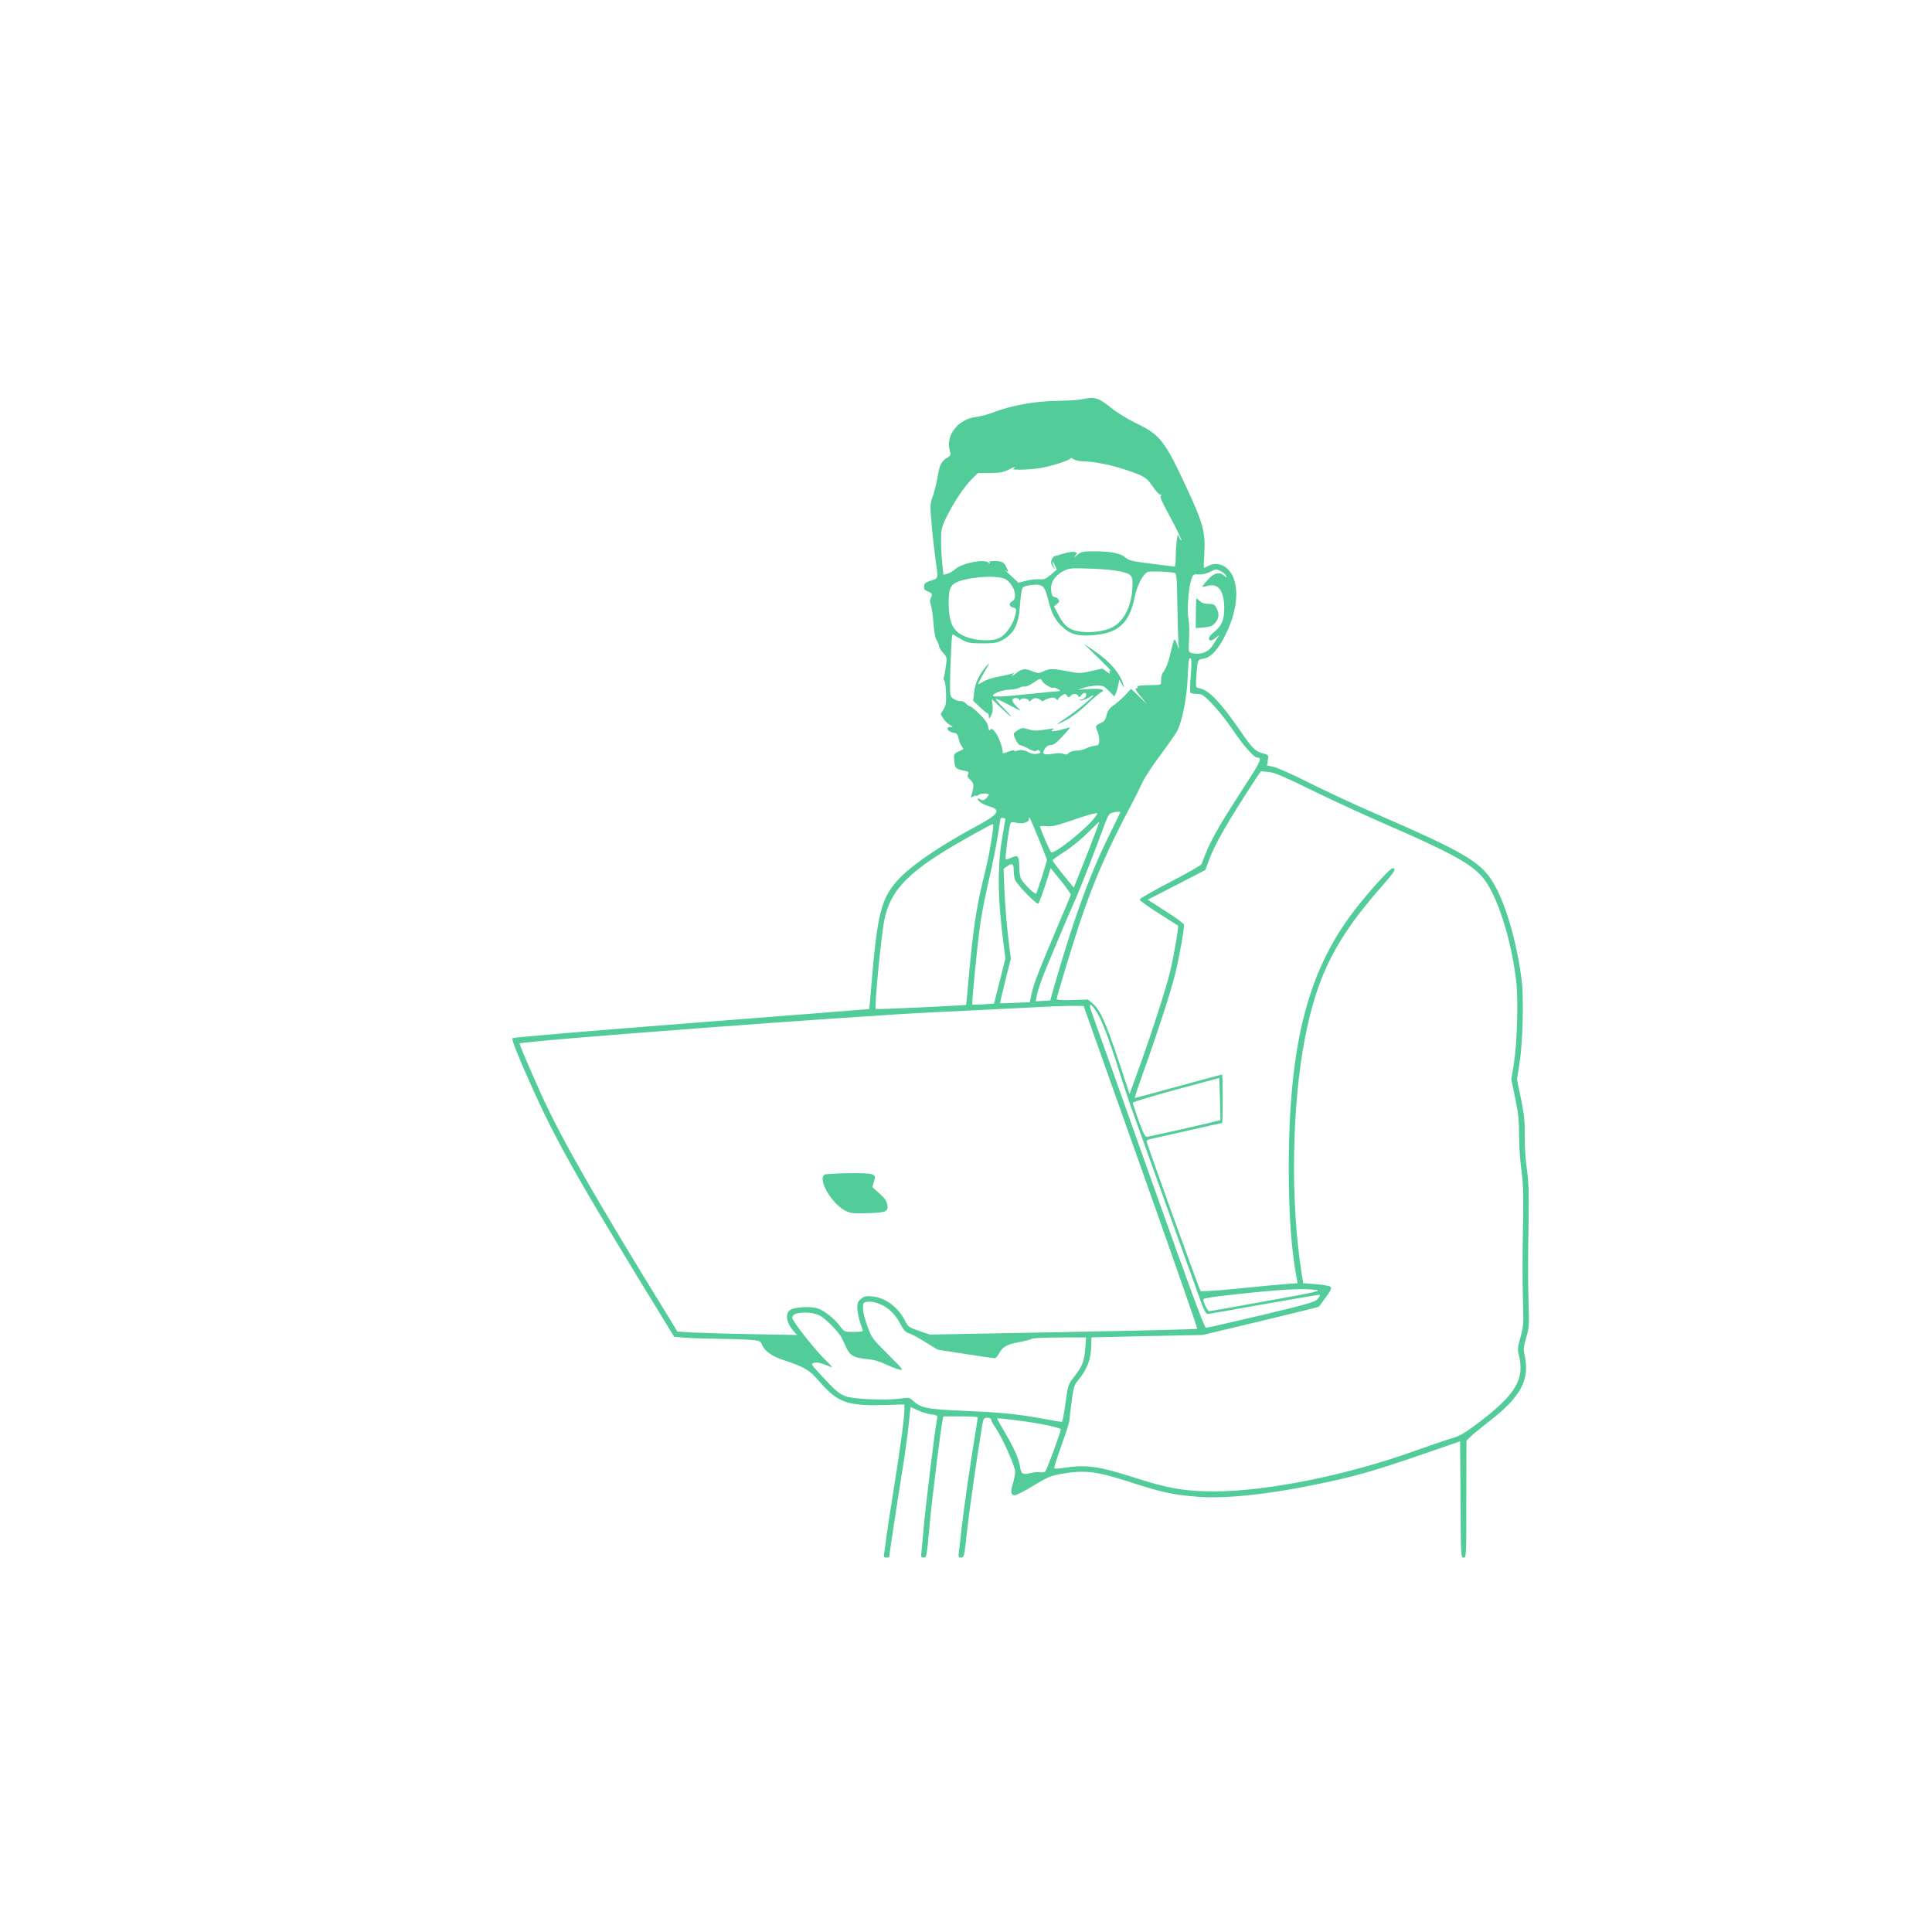 <svg id="SvgjsSvg1001" width="288" height="288" xmlns="http://www.w3.org/2000/svg" version="1.1" xmlns:xlink="http://www.w3.org/1999/xlink" xmlns:svgjs="http://svgjs.com/svgjs"><defs id="SvgjsDefs1002"></defs><g id="SvgjsG1008" transform="matrix(0.917,0,0,0.917,12.67,12.137)"><svg xmlns="http://www.w3.org/2000/svg" width="288" height="288" version="1.0" viewBox="0 0 1280 853"><g transform="matrix(.1 0 0 -.1 0 853)" fill="#52cc99" class="color000 svgShape"><path d="M7205 8369 c-22 -6 -107 -11 -190 -12 -163 -4 -321 -33 -455 -84 -36-14 -90 -28 -121 -32 -130 -15 -222 -132 -191 -243 9 -33 8 -36 -19 -52 -42
-25 -55 -51 -69 -139 -7 -43 -23 -105 -34 -137 -21 -57 -21 -64 -9 -207 7 -81
20 -194 28 -251 21 -143 22 -136 -32 -153 -39 -12 -49 -20 -51 -41 -2 -20 3
-28 27 -38 33 -13 36 -21 21 -50 -7 -13 -6 -28 1 -47 6 -15 15 -74 19 -130 5
-67 13 -112 24 -128 9 -13 16 -31 16 -39 0 -9 13 -30 29 -49 30 -33 30 -34 20
-101 -5 -38 -12 -72 -15 -78 -3 -5 -1 -14 5 -21 5 -7 11 -49 12 -93 2 -67 -1
-87 -18 -116 l-21 -35 20 -32 c11 -17 32 -38 47 -46 25 -14 25 -14 4 -15 -42
0 -20 -35 27 -42 19 -2 26 -11 32 -42 5 -22 16 -48 24 -57 15 -17 13 -19 -20
-33 -32 -13 -41 -25 -37 -48 0 -4 2 -21 3 -38 3 -35 15 -45 70 -55 32 -6 36
-10 28 -25 -7 -13 -3 -23 16 -41 21 -19 25 -31 21 -59 -3 -19 -8 -43 -13 -54
-6 -16 -5 -17 14 -7 12 7 22 8 22 4 0 -4 5 -2 12 5 14 14 78 17 78 4 0 -5 -9
-17 -21 -28 -17 -15 -23 -16 -40 -6 -10 7 -19 8 -19 4 0 -16 35 -40 78 -53 94
-27 77 -56 -84 -143 -274 -147 -486 -293 -578 -398 -113 -128 -142 -246 -182
-723 -9 -110 -17 -201 -18 -202 -1 -1 -579 -46 -1284 -101 -706 -54 -1288
-104 -1293 -109 -7 -7 18 -74 71 -197 221 -512 353 -749 1060 -1901 l37 -60
74 -6 c41 -4 144 -7 229 -8 85 -1 192 -4 237 -7 78 -7 82 -8 94 -35 19 -48 72
-85 161 -114 147 -49 182 -69 254 -153 131 -151 200 -177 462 -170 l152 4 0
-42 c0 -57 -33 -297 -80 -588 -21 -132 -44 -279 -50 -326 -5 -47 -13 -100 -16
-117 -4 -28 -2 -33 16 -33 11 0 20 1 20 3 0 12 66 448 94 617 19 118 40 271
47 340 7 69 13 126 14 127 0 1 22 -8 48 -21 26 -13 69 -27 97 -31 49 -7 51 -8
46 -34 -17 -81 -86 -656 -101 -831 -3 -41 -8 -96 -11 -122 -5 -43 -4 -48 14
-48 23 0 23 -3 47 265 15 161 78 669 91 727 l6 28 124 0 c68 0 124 -3 124 -7
0 -5 -9 -63 -20 -131 -37 -226 -79 -516 -95 -657 -8 -77 -18 -159 -21 -182 -5
-38 -3 -43 15 -43 23 0 23 0 46 211 14 130 78 573 106 737 10 58 13 62 38 62
16 0 28 -5 28 -13 0 -8 14 -34 32 -60 49 -71 141 -277 141 -316 0 -19 -7 -58
-16 -87 -19 -58 -14 -84 14 -84 11 0 72 31 135 70 103 62 126 72 203 85 167
29 251 19 489 -58 228 -74 307 -92 484 -107 195 -17 500 13 855 86 295 60 431
99 861 248 l190 66 3 -420 c2 -412 3 -420 22 -420 20 0 20 8 20 423 l1 422 32
31 c18 17 73 62 122 100 240 184 307 308 265 491 -8 35 -6 57 12 120 21 70 23
94 18 233 -5 187 -5 309 0 630 3 193 0 269 -13 360 -10 67 -16 168 -15 240 1
102 -4 151 -27 264 l-29 140 19 120 c23 153 31 464 15 595 -30 247 -102 509
-182 664 -98 189 -191 245 -908 557 -129 56 -328 149 -442 206 -113 57 -229
109 -257 116 l-51 11 6 38 c6 37 6 38 -35 49 -55 14 -77 36 -162 160 -141 205
-227 296 -292 309 -32 7 -32 7 -29 61 1 30 5 76 8 101 5 45 7 47 44 53 54 8
109 68 160 173 82 166 100 324 51 426 -36 74 -108 105 -172 73 -17 -9 -34 -16
-35 -16 -2 0 -1 46 3 103 9 150 -9 220 -119 457 -167 361 -198 402 -379 488
-61 30 -134 75 -177 110 -89 72 -118 81 -207 61z m6 -449 c74 0 206 -26 317
-64 127 -43 143 -53 189 -121 19 -30 43 -55 52 -55 11 0 12 -3 4 -8 -9 -6 6
-41 53 -127 70 -130 114 -223 89 -191 -8 11 -16 25 -16 30 -4 36 -17 -63 -18
-136 0 -49 -4 -88 -8 -88 -5 0 -79 9 -166 20 -137 17 -163 23 -188 44 -37 32
-108 46 -224 46 -87 0 -96 -2 -127 -27 -22 -18 -27 -20 -15 -6 18 21 18 21 -2
28 -12 3 -47 -1 -79 -11 -31 -10 -61 -18 -65 -18 -11 -1 -27 -28 -27 -47 0 -8
7 -24 16 -35 15 -18 15 -18 5 3 -6 12 -11 28 -10 35 0 7 7 -2 15 -21 l15 -33
-43 -37 c-36 -31 -48 -36 -83 -33 -23 2 -66 -3 -96 -11 l-55 -14 -60 56 c-33
31 -49 47 -37 37 27 -23 29 -16 8 23 -17 34 -33 41 -86 41 -30 0 -38 -3 -33
-12 5 -9 3 -9 -9 1 -33 27 -189 -4 -240 -48 -17 -15 -44 -31 -59 -34 l-26 -7
-8 78 c-5 42 -9 118 -9 167 0 84 3 95 38 170 48 101 133 228 187 280 l41 40
87 1 c74 0 95 4 142 27 30 16 46 21 36 12 -18 -14 -15 -15 45 -15 35 0 95 5
132 10 79 12 227 58 227 72 0 5 10 2 22 -6 13 -9 43 -16 69 -16z m264 -794
c90 -20 98 -31 92 -126 -8 -132 -63 -237 -147 -280 -55 -28 -153 -41 -229 -30
-81 11 -119 42 -165 134 l-25 48 22 18 c18 15 19 20 8 34 -7 9 -19 16 -26 16
-17 0 -25 23 -25 67 0 47 36 94 92 122 39 19 55 21 188 16 80 -2 177 -11 215
-19z m734 -1 c16 -8 32 -22 35 -32 6 -16 6 -16 -12 0 -35 32 -76 22 -121 -30
-23 -25 -40 -48 -38 -49 2 -2 19 1 38 6 76 22 120 -35 120 -160 0 -84 -18
-128 -70 -170 -40 -32 -50 -53 -32 -64 5 -3 22 4 37 17 l29 22 -16 -25 c-9
-14 -24 -38 -34 -53 -31 -48 -90 -68 -152 -51 -20 6 -21 10 -16 103 3 54 1
119 -5 147 -12 56 1 220 22 284 11 33 14 35 52 33 24 -2 55 5 79 17 47 24 48
24 84 5z m-337 -11 c15 -4 17 -32 21 -262 2 -141 7 -268 11 -282 3 -14 -2 -2
-13 25 -21 56 -21 55 -47 -55 -16 -73 -35 -120 -58 -149 -6 -8 -11 -30 -11
-50 0 -35 -1 -36 -40 -37 -108 -1 -136 -5 -130 -14 3 -5 -1 -10 -10 -10 -12 0
-2 -17 31 -57 l48 -58 -58 56 -58 56 -41 -44 c-23 -25 -60 -58 -83 -74 -32
-22 -44 -38 -53 -72 -8 -35 -17 -47 -41 -57 -41 -17 -42 -22 -24 -65 8 -20 14
-51 12 -67 -3 -26 -8 -31 -33 -33 -17 -1 -45 -10 -62 -19 -18 -9 -49 -16 -69
-16 -21 0 -46 -7 -56 -17 -13 -12 -23 -14 -40 -6 -14 6 -41 6 -76 0 -66 -11
-82 -1 -57 37 11 17 26 26 43 26 19 0 42 17 84 62 31 34 56 63 55 65 -2 1 -25
-4 -52 -12 -57 -18 -99 -20 -75 -5 19 12 10 12 -66 0 -47 -8 -72 -7 -107 4
-41 12 -48 12 -76 -5 -17 -10 -31 -23 -31 -28 0 -22 32 -81 44 -81 7 0 34 -11
61 -25 34 -19 51 -23 60 -15 9 7 16 6 24 -4 9 -11 5 -15 -21 -19 -18 -3 -42 1
-53 7 -32 20 -65 25 -92 15 -15 -6 -22 -5 -18 1 3 5 -13 3 -36 -5 -50 -18 -49
-18 -49 -2 0 32 -32 115 -55 142 -20 24 -26 27 -34 16 -7 -11 -11 -5 -16 22
-5 27 -23 53 -63 92 -31 30 -61 55 -68 55 -6 0 -19 9 -29 20 -11 12 -28 20
-40 18 -12 -1 -33 5 -48 15 -26 17 -27 21 -27 111 0 51 3 154 7 230 6 124 8
135 22 122 9 -7 36 -24 61 -37 39 -21 59 -24 145 -24 83 0 107 4 140 22 88 47
122 114 131 262 4 56 12 108 18 117 8 10 34 18 71 21 76 7 89 -6 115 -111 25
-99 49 -143 103 -193 56 -52 108 -67 207 -60 193 12 274 83 313 272 18 90 64
177 97 186 24 7 158 2 192 -7z m-1217 -48 c59 -39 86 -134 45 -156 -28 -15
-25 -38 5 -46 23 -6 25 -10 19 -43 -13 -71 -66 -151 -117 -177 -43 -23 -148
-22 -221 1 -112 35 -146 97 -146 261 0 99 15 127 79 149 111 36 288 42 336 11z
m1334 -695 c-5 -62 -6 -117 -3 -122 3 -5 24 -9 46 -9 37 0 47 -6 112 -72 39
-40 108 -127 153 -194 72 -106 149 -194 171 -194 39 -1 29 -24 -96 -216 -201
-311 -246 -393 -305 -554 -3 -8 -105 -66 -226 -129 -122 -63 -221 -120 -221
-127 0 -7 62 -52 138 -100 75 -48 138 -88 139 -88 7 -5 -32 -231 -58 -336 -33
-133 -127 -424 -229 -708 l-63 -173 -78 236 c-90 271 -133 369 -185 415 l-37
32 -114 -4 c-62 -2 -113 1 -113 6 0 15 99 342 157 521 104 318 208 557 401
920 15 28 42 82 59 120 18 39 78 131 134 205 55 74 109 151 120 172 36 71 69
235 75 373 6 141 10 163 24 149 5 -5 5 -56 -1 -123z m871 -825 c140 -69 381
-180 535 -247 463 -201 616 -284 700 -381 105 -122 210 -445 246 -758 15 -134
6 -446 -18 -595 l-18 -110 28 -135 c23 -110 28 -159 28 -265 0 -71 7 -184 16
-250 13 -92 16 -174 13 -355 -5 -308 -5 -454 0 -630 4 -130 2 -153 -19 -228
-20 -71 -22 -89 -12 -127 45 -177 -22 -288 -299 -497 -96 -72 -128 -90 -190
-108 -41 -12 -163 -54 -270 -92 -489 -175 -1063 -290 -1445 -290 -205 0 -332
22 -565 97 -263 85 -355 98 -511 74 -39 -6 -73 -8 -76 -5 -3 3 20 78 52 167
32 89 58 169 57 178 0 9 7 70 16 135 13 101 20 124 42 150 70 82 100 161 100
263 0 29 1 53 3 54 1 0 182 4 402 9 l400 8 418 100 c230 55 420 102 421 104 2
1 24 32 50 67 34 46 44 67 36 76 -6 7 -50 16 -104 20 l-94 7 -11 66 c-83 514
-73 1219 25 1715 88 446 224 714 553 1086 94 107 109 131 77 131 -15 0 -125
-119 -236 -255 -369 -453 -513 -992 -513 -1920 0 -326 20 -601 59 -796 l5 -27
-88 -6 c-48 -4 -204 -18 -346 -33 -153 -15 -262 -22 -267 -17 -9 10 -390 1065
-390 1082 0 6 15 14 33 17 17 4 139 31 271 61 131 30 240 54 242 54 2 0 4 79
4 175 0 96 -2 175 -5 175 -2 0 -144 -38 -315 -85 -171 -47 -313 -85 -315 -85
-2 0 18 64 46 143 114 317 212 619 244 747 29 116 65 315 65 362 0 8 -59 52
-131 97 l-131 84 209 107 208 108 23 63 c40 115 134 279 332 582 l45 68 55 -5
c44 -4 105 -30 310 -130z m-1380 -161 c0 -2 -31 -66 -69 -143 -149 -297 -273
-639 -419 -1152 l-18 -65 -53 -3 -52 -3 7 38 c4 21 19 72 34 113 29 79 203
492 250 595 26 57 145 361 206 530 24 64 34 81 54 86 30 8 60 11 60 4z m-190
-45 c-70 -88 -292 -262 -310 -244 -10 10 -80 174 -80 186 0 4 19 5 43 2 35 -5
69 2 178 39 74 26 145 48 159 50 14 2 29 5 33 6 5 0 -5 -17 -23 -39z m-640 -4
c0 0 -9 -53 -20 -116 -39 -218 -37 -457 6 -783 l14 -109 -41 -163 -41 -162
-76 -6 c-43 -2 -79 -3 -81 -1 -6 6 38 452 59 595 10 69 39 213 64 320 25 107
52 246 62 309 9 63 18 118 20 122 4 6 34 0 34 -6z m239 -139 c33 -81 61 -152
61 -157 0 -12 -70 -230 -77 -243 -7 -11 -90 70 -109 105 -8 15 -14 53 -14 85
0 81 -9 92 -56 70 -20 -10 -39 -15 -42 -12 -6 6 23 231 34 258 4 11 14 13 44
6 46 -11 90 3 90 27 0 26 3 20 69 -139z m349 -121 l-94 -236 -77 94 c-42 53
-77 99 -77 103 1 4 40 33 87 63 48 30 123 91 167 136 45 44 82 80 84 79 1 -1
-39 -109 -90 -239z m-684 141 c-16 -108 -29 -176 -64 -317 -50 -203 -75 -370
-106 -720 -9 -102 -17 -186 -18 -187 -3 -4 -648 -34 -653 -30 -11 12 39 530
63 647 40 193 150 319 437 496 94 59 337 194 348 194 3 0 0 -38 -7 -83z m156
-251 c0 -25 4 -55 9 -68 15 -38 158 -184 169 -173 5 6 28 65 50 133 l39 123
74 -91 c41 -51 73 -97 71 -103 -2 -6 -46 -112 -98 -234 -137 -323 -171 -412
-185 -480 l-13 -61 -105 -4 c-58 -3 -107 -4 -109 -3 -2 2 15 74 37 162 l40
159 -20 164 c-10 91 -22 237 -26 326 l-6 161 24 16 c39 28 49 22 49 -27z m599
-1024 c38 -60 84 -179 161 -422 34 -107 71 -220 82 -250 351 -980 495 -1379
516 -1437 18 -49 32 -73 43 -73 8 0 192 32 408 71 216 38 397 69 401 67 5 -2
-1 -15 -13 -29 -20 -23 -62 -35 -407 -118 -212 -50 -392 -91 -401 -91 -11 0
-114 277 -409 1108 -216 609 -403 1135 -416 1169 -27 74 -11 76 35 5z m319
-1120 c227 -640 411 -1166 408 -1169 -3 -4 -439 -14 -968 -24 l-963 -18 -78
26 c-72 25 -80 31 -99 68 -52 104 -143 172 -241 182 -43 4 -57 1 -79 -17 -24
-18 -28 -29 -28 -68 1 -26 9 -72 20 -102 11 -30 19 -58 20 -62 0 -5 -30 -8
-67 -8 -68 0 -68 1 -98 42 -38 52 -114 113 -161 128 -54 18 -177 9 -203 -14
-35 -31 -21 -95 33 -155 l21 -23 -325 6 c-179 3 -373 9 -432 12 l-108 7 -86
141 c-514 835 -746 1242 -890 1556 -84 185 -164 371 -164 384 0 17 2429 200
3000 226 245 12 555 27 690 34 135 8 276 13 315 12 l70 -1 413 -1163z m575
339 c-3 -5 -514 -121 -533 -121 -11 0 -29 36 -58 118 -23 65 -42 122 -42 128
0 6 141 48 313 95 l312 84 5 -150 c3 -82 4 -152 3 -154z m693 -1228 c42 -5 -4
-16 -356 -79 -223 -41 -411 -74 -417 -74 -12 0 -43 60 -43 85 0 8 64 19 208
34 355 39 511 48 608 34z m-3141 -107 c57 -26 104 -75 140 -146 19 -37 33 -51
59 -60 19 -6 73 -35 120 -65 l86 -53 200 -31 c110 -17 205 -31 212 -31 8 0 22
16 32 35 26 47 54 64 142 81 41 7 84 18 94 24 11 6 99 10 206 10 l187 0 -6
-78 c-7 -93 -21 -130 -80 -205 -44 -57 -45 -58 -63 -192 -10 -74 -22 -135 -27
-135 -5 0 -71 11 -146 25 -177 32 -287 43 -561 55 -276 13 -308 19 -370 75
-24 22 -29 22 -95 13 -100 -14 -328 -4 -389 17 -49 18 -77 42 -192 168 -61 67
-61 67 -36 74 23 6 57 -3 126 -32 10 -5 -3 12 -30 38 -79 73 -254 294 -254
319 0 26 32 38 96 38 38 0 72 -7 101 -21 42 -20 141 -121 161 -163 6 -12 20
-42 32 -69 27 -58 54 -73 149 -83 49 -4 93 -17 139 -39 37 -17 82 -35 99 -38
30 -6 21 5 -85 111 -115 114 -118 119 -150 206 -33 91 -41 161 -19 169 28 12
75 5 122 -17z m995 -837 c140 -17 300 -51 300 -63 0 -18 -99 -288 -111 -302
-6 -8 -22 -11 -38 -8 -15 3 -46 1 -68 -5 -54 -15 -69 -7 -76 37 -8 60 -43 141
-107 249 -33 56 -60 104 -60 107 0 4 26 2 160 -15z" fill="#52cc99" class="color000 svgShape"></path><path d="M8028 6914c-1-10-2-60-2-109l-1-90 59 5c48 5 63 11 82 34 28 31 30 65 9 106-13 26-21 30-57 30-29 0-49 7-65 22-22 21-23 21-25 2zM7320 6501c58-56 99-99 91-95-11 5-13 3-8-9 5-14 1-13-23 5l-29 21-81-18c-78-18-86-18-169-2-110 21-132 21-176 0-31-15-40-15-68-4-66 27-85 26-130-10-23-18-35-25-27-14 14 17 13 18-5 11-11-4-52-14-92-21-40-7-88-22-108-34-20-11-39-21-42-21-4 0 36 75 75 140 10 16 4 12-16-10-51-58-82-123-88-189l-7-61 48-45c26-25 51-45 56-45 5 0 9-10 9-22 1-21 2-21 17 6 10 19 14 44 10 74l-5 44 57-54c89-85 112-99 39-22-38 38-68 73-68 78 0 4 38-13 85-38 47-25 88-46 91-46 3 0-8 13-25 29-38 36-41 61-6 61 14 0 25-6 25-12 0-10 3-9 9 1 10 16 61 7 61-10 0-6 7-3 16 5 19 20 48 20 67 2 9-9 18-11 24-5 5 5 24 13 41 18 24 7 36 6 47-5 8-9 15-11 15-5 0 6 12 18 26 28 25 16 27 16 39 0 11-15 14-16 25-2 16 19 49 19 56 0 5-12 9-11 23 7 10 12 23 18 29 14 18-11-5-46-31-47-17-1-18-2-4-6 9-2 33 5 53 17 19 12 37 21 39 19 6-7-134-123-202-166-79-51-74-55 11-10 33 17 97 66 141 108 44 42 91 82 104 89 39 20 5 31-84 25l-80-5 45 15c25 8 66 15 93 15 42 0 51-4 86-40l38-39 11 23c6 14 14 41 18 62l7 37 19-34c14-26 17-28 12-9-22 85-95 171-212 251l-77 52 105-102zm-403-171c14-21 69-53 81-46 4 2 18-2 32-10 16-8 19-13 10-14-9 0-103-9-210-20-211-22-270-24-270-12 0 16 72 42 118 42 26 1 58 7 71 14 13 7 31 11 40 9 9-2 37 10 61 26 54 36 52 36 67 11zM5344 2767c-54-31 50-212 151-262 34-17 57-20 154-17 139 4 155 10 148 60-5 28-18 48-58 83l-51 46 12 38c20 59 7 63-181 62-88-1-167-6-175-10z" fill="#52cc99" class="color000 svgShape"></path></g></svg></g></svg>